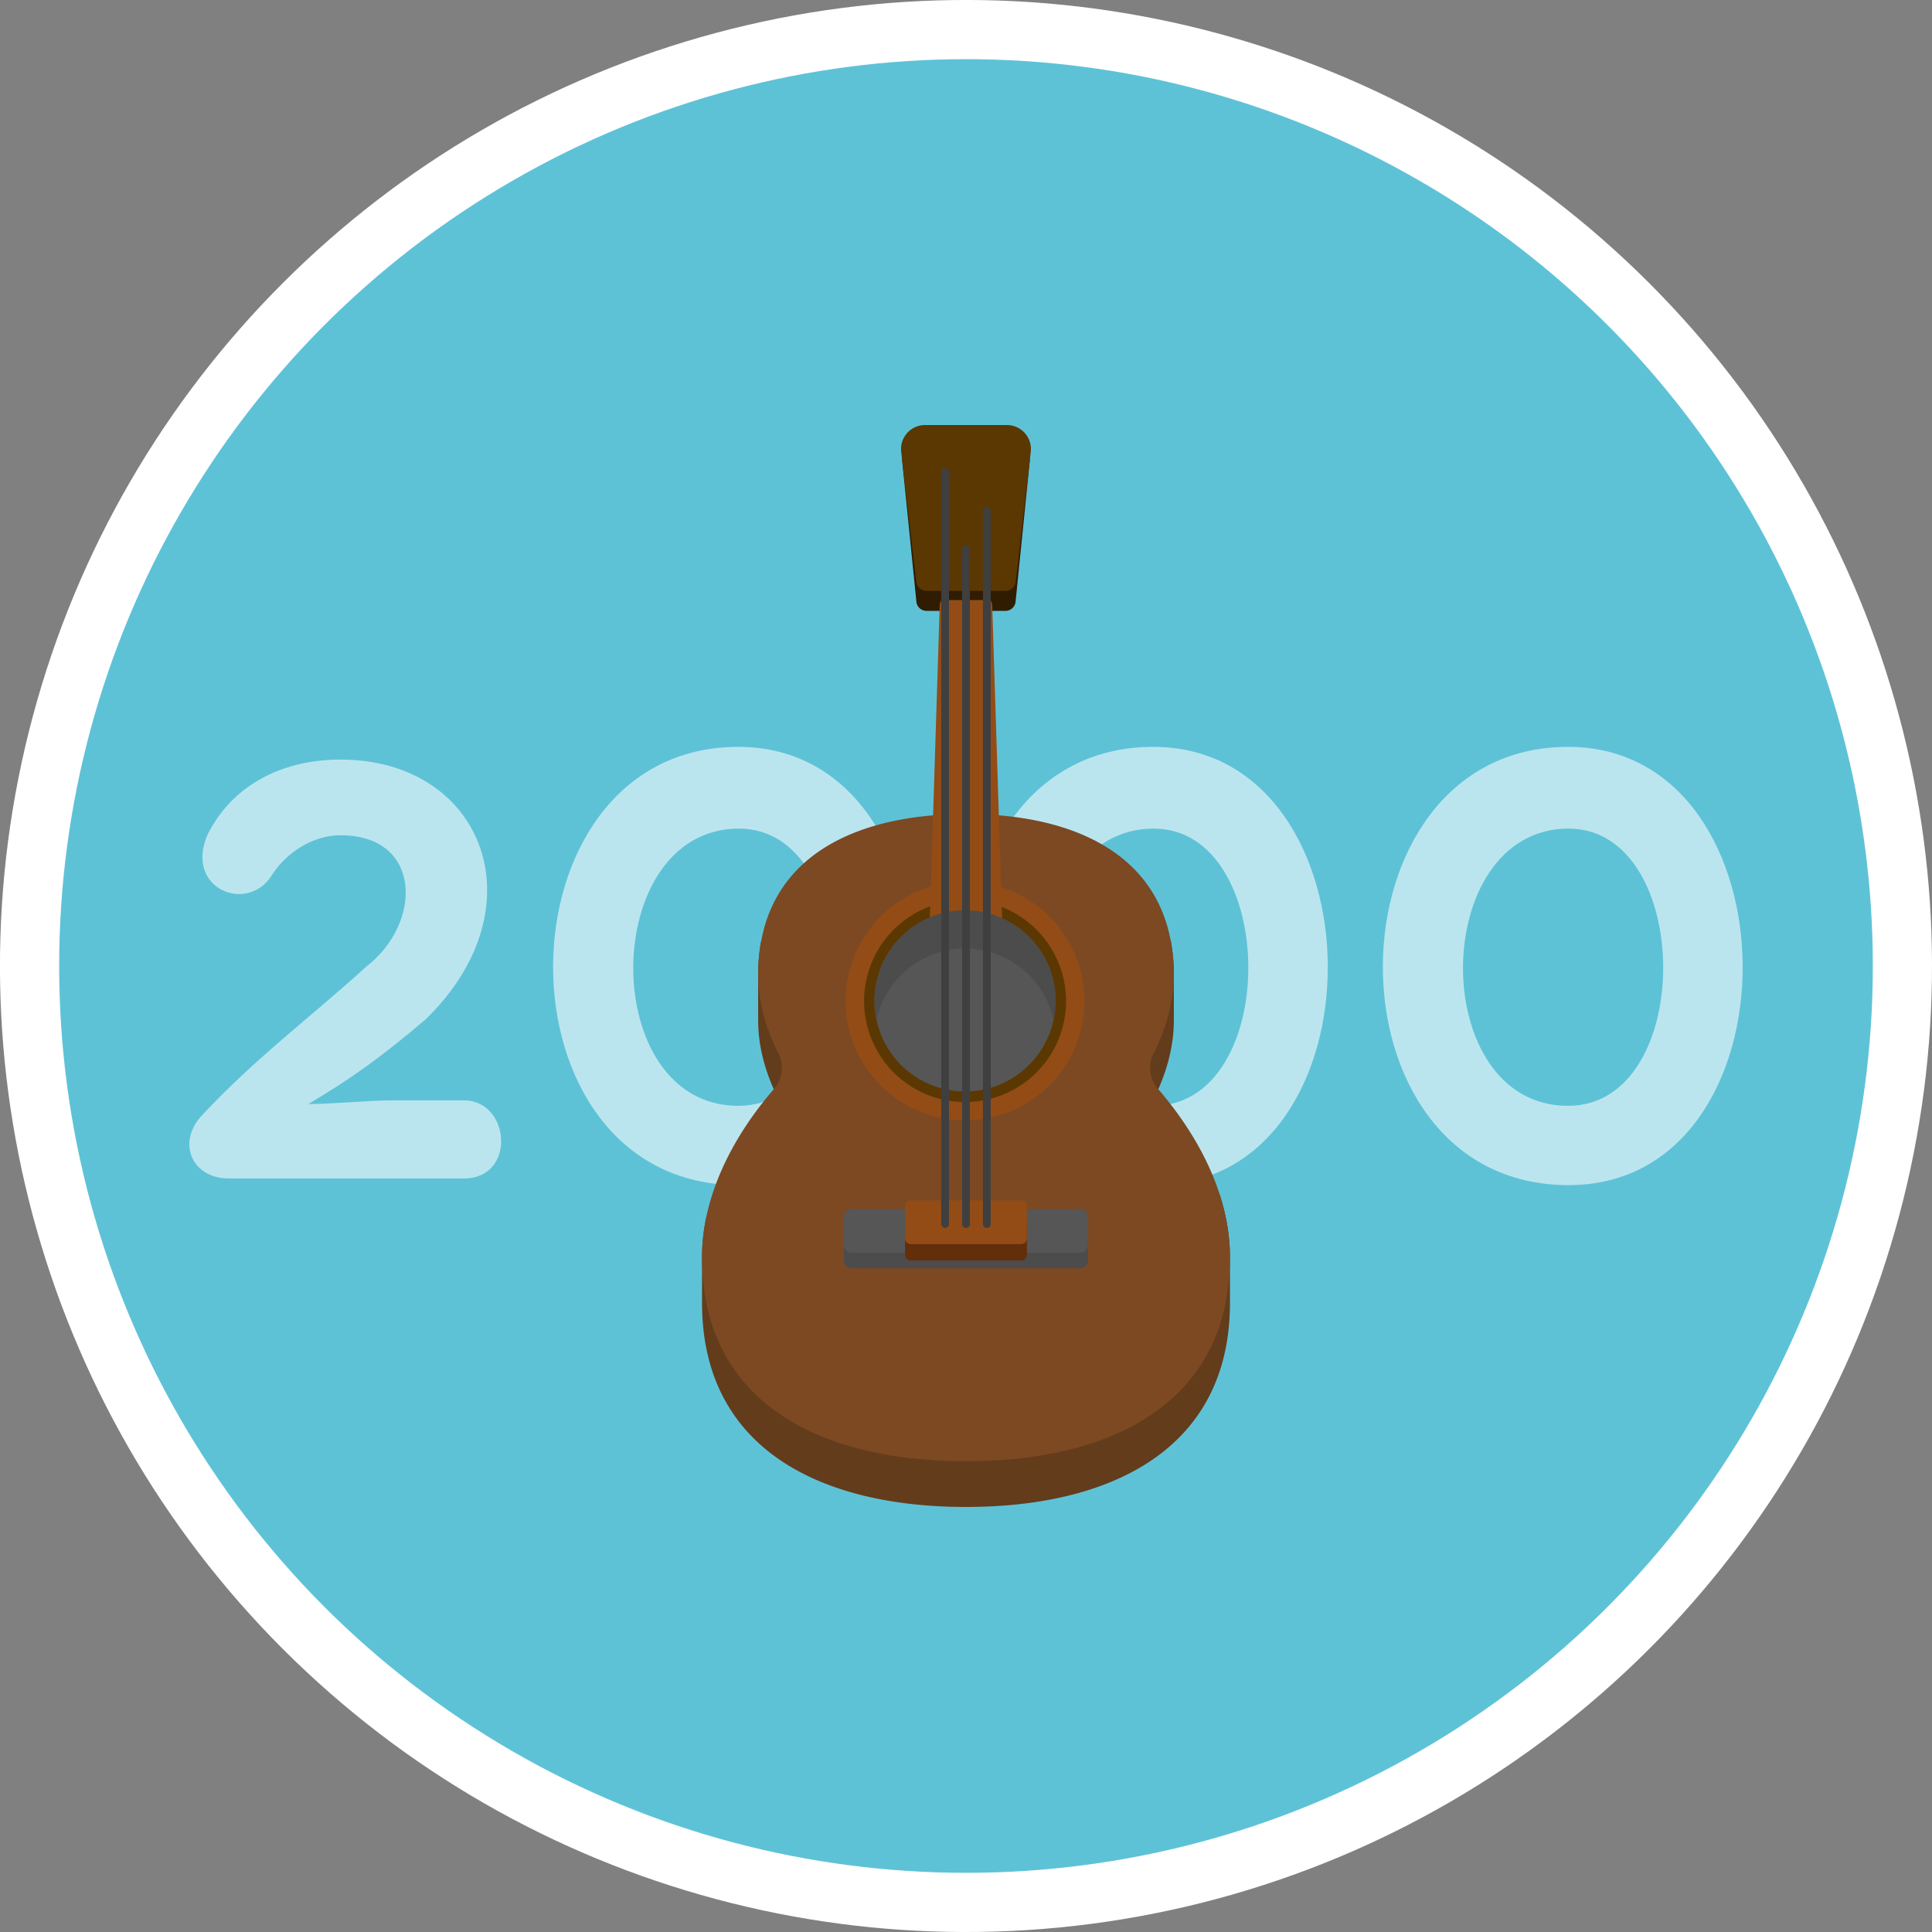 <svg xmlns="http://www.w3.org/2000/svg" version="1.0" viewBox="0 0 300 300"><rect x="0" y="0" width="300" height="300" fill="#808080" stroke="none"/><circle cx="150" cy="150" r="150" fill="#FFF" transform="rotate(-45.001 149.999 150.002)"/><circle cx="150" cy="150" r="140.812" fill="#5EC2D7"/><g fill="#FFF" opacity=".58"><path d="M56.99 150.002c8.648-6.769 8.557-20.305-4.133-20.305-4.041 0-8.273 2.445-10.715 6.299-3.762 5.92-13.631 1.975-9.873-6.486 4.232-8.273 12.41-11.561 20.588-11.561 22.275 0 31.111 22.934 13.252 40.322-6.861 5.828-11.561 9.211-18.234 13.16 4.137 0 9.115-.566 13.252-.566h10.902c7.24 0 8.178 12.127 0 12.127H35.56c-5.828 0-8.178-5.641-4.137-9.869 8.461-9.023 16.451-14.852 25.567-23.121z"/><path d="M114.731 184.025c-38.727 0-38.16-68.051-.092-68.051 35.903.001 36.374 68.051.092 68.051zm-.092-12.31c19.83 0 19.551-43.051.092-43.051-21.713 0-21.992 43.051-.092 43.051z"/><path d="M179.154 184.025c-38.727 0-38.16-68.051-.092-68.051 35.903.001 36.374 68.051.092 68.051zm-.092-12.31c19.83 0 19.551-43.051.092-43.051-21.713 0-21.996 43.051-.092 43.051z"/><path d="M243.574 184.025c-38.727 0-38.16-68.051-.092-68.051 35.902.001 36.373 68.051.092 68.051zm-.092-12.31c19.83 0 19.551-43.051.092-43.051-21.713 0-21.996 43.051-.092 43.051z"/></g><path fill="#633C1C" d="M190.989 195.193v7.104c0 22.639-18.354 31.703-40.983 31.703-22.64 0-40.994-9.064-40.994-31.703v-7.104c0-2.019.215-4.035.619-6.02l8.805-10.869a62.207 62.207 0 014.093-4.689 36.518 36.518 0 01-2.38-4.487c-1.522-3.417-2.424-7.025-2.424-10.667v-7.102c0-1.861.158-3.608.474-5.243h63.6c.316 1.634.475 3.382.475 5.243v7.102c0 3.641-.903 7.249-2.413 10.667a36.109 36.109 0 01-2.39 4.487c2.03 2.097 5.626 6.731 5.626 6.731l6.301 5.139v.012c1.016 3.168 1.591 6.416 1.591 9.696z"/><path fill="#7C4923" d="M190.989 195.193c0 22.64-18.354 31.705-40.983 31.705-22.64 0-40.994-9.064-40.994-31.705 0-2.019.215-4.035.619-6.02 1.477-7.249 5.445-14.162 10.519-20.046l.028-.035c1.312-1.539 1.619-3.693.707-5.498-1.963-3.882-3.159-8.024-3.159-12.236 0-1.861.158-3.608.473-5.243 2.593-14.003 15.841-19.719 31.806-19.719 15.955 0 29.201 5.716 31.793 19.719.316 1.634.475 3.382.475 5.243 0 4.211-1.194 8.35-3.154 12.228a4.962 4.962 0 00.719 5.515l.022.027c4.195 4.88 7.645 10.463 9.538 16.358v.012c1.016 3.167 1.591 6.415 1.591 9.695z"/><path fill="#4C4C4C" d="M167.726 196.938h-35.458a1.219 1.219 0 01-.866-.358 1.226 1.226 0 01-.36-.866v-4.332c0-.678.549-1.227 1.226-1.227h35.458c.677 0 1.224.549 1.224 1.227v4.332a1.215 1.215 0 01-.359.865 1.233 1.233 0 01-.865.359z"/><path fill="#565656" d="M167.726 194.525h-35.458a1.219 1.219 0 01-.866-.358 1.226 1.226 0 01-.36-.866v-4.332c0-.678.549-1.227 1.226-1.227h35.458c.677 0 1.224.549 1.224 1.227v4.332a1.215 1.215 0 01-.359.865 1.226 1.226 0 01-.865.359z"/><path fill="#632E0A" d="M158.589 195.732h-17.184a.854.854 0 01-.612-.254.862.862 0 01-.254-.612v-5.053c0-.477.387-.866.866-.866h17.184c.477 0 .866.388.866.866v5.053a.857.857 0 01-.255.611.868.868 0 01-.611.255z"/><path fill="#934C16" d="M158.589 193.182h-17.184a.872.872 0 01-.612-.252.857.857 0 01-.254-.611v-5.054c0-.478.387-.866.866-.866h17.184c.477 0 .866.387.866.866v5.053a.855.855 0 01-.255.611.859.859 0 01-.611.253z"/><path fill="#301C02" d="M156.134 94.852h-12.275a1.56 1.56 0 01-1.054-.406 1.568 1.568 0 01-.509-1.009l-2.238-22.178h19.878l-2.238 22.178a1.557 1.557 0 01-.509 1.008 1.554 1.554 0 01-.489.301 1.549 1.549 0 01-.566.106"/><path fill="#5B3801" d="M156.356 66h-12.718a3.7 3.7 0 00-1.524.325 3.757 3.757 0 00-1.258.921 3.72 3.72 0 00-.918 2.907l2.34 20.2c.022.191.078.373.167.544a1.557 1.557 0 00.835.744c.18.069.367.103.559.103h12.317a1.57 1.57 0 001.561-1.391l2.34-20.2a3.735 3.735 0 00-1.501-3.434 3.724 3.724 0 00-2.2-.719z"/><path fill="#934C16" d="M149.85 173.972c-10.227 0-18.547-8.319-18.547-18.547 0-10.227 8.319-18.548 18.547-18.548 10.227 0 18.549 8.321 18.549 18.548 0 10.227-8.322 18.547-18.549 18.547z"/><circle cx="149.85" cy="155.425" r="15.68" fill="#5B3801" transform="rotate(-76.714 149.866 155.433)"/><path fill="#565656" d="M163.912 155.424a14.08 14.08 0 01-3.192 8.92 14.216 14.216 0 01-3.057 2.771 14.047 14.047 0 01-11.894 1.764 14.13 14.13 0 01-3.73-1.764 14.108 14.108 0 01-3.879-3.879 14.047 14.047 0 01-1.764-11.894 14.13 14.13 0 011.764-3.73 14.108 14.108 0 013.879-3.879 14.047 14.047 0 0111.894-1.764 14.13 14.13 0 013.73 1.764 14.108 14.108 0 013.879 3.879 14.047 14.047 0 012.37 7.812z"/><path fill="#4C4C4C" d="M149.85 147.286c6.749 0 12.381 4.757 13.743 11.1.211-.973.318-1.965.319-2.962 0-7.766-6.295-14.062-14.062-14.062-7.766 0-14.061 6.296-14.061 14.062 0 1.016.113 2.006.318 2.962 1.362-6.342 6.995-11.1 13.743-11.1z"/><path fill="#934C16" d="M155.604 142.584a13.702 13.702 0 00-5.746-1.229 13.99 13.99 0 00-5.47 1.1l1.52-48.147v-.016c0-.437.097-.826.259-1.004l.162-.08h7.331l.243.178.112.307c.033.178.065.388.065.615l.016.518 1.508 47.758"/><path fill="#D29338" d="M153.669 93.195h-7.344c-.235 0-.422.502-.422 1.101v.187l.005-.176v-.016c0-.437.097-.826.259-1.004l.162-.08h7.331l.243.178.112.307c.033.178.065.388.065.615l.01.312v-.323c.001-.599-.185-1.101-.421-1.101"/><path fill="#3F3F3F" d="M147.367 190.057V73.292a.585.585 0 00-.175-.431c-.118-.119-.261-.18-.429-.18s-.311.058-.43.177a.586.586 0 00-.179.43v116.771c0 .168.059.311.177.429a.586.586 0 00.429.179c.168 0 .311-.059.429-.177s.178-.261.179-.429v-.004m6.472 0V79.315a.585.585 0 00-.175-.431.583.583 0 00-.429-.18.58.58 0 00-.43.177.586.586 0 00-.179.43v110.748a.585.585 0 00.175.431c.118.119.261.18.429.18a.584.584 0 00.431-.177.586.586 0 00.179-.43v-.006m-3.237 0V85.295a.585.585 0 00-.175-.431.583.583 0 00-.429-.18.584.584 0 00-.431.177.586.586 0 00-.179.43v104.767a.585.585 0 00.175.431c.118.119.261.18.429.18a.58.58 0 00.43-.177.586.586 0 00.179-.43v-.005"/></svg>